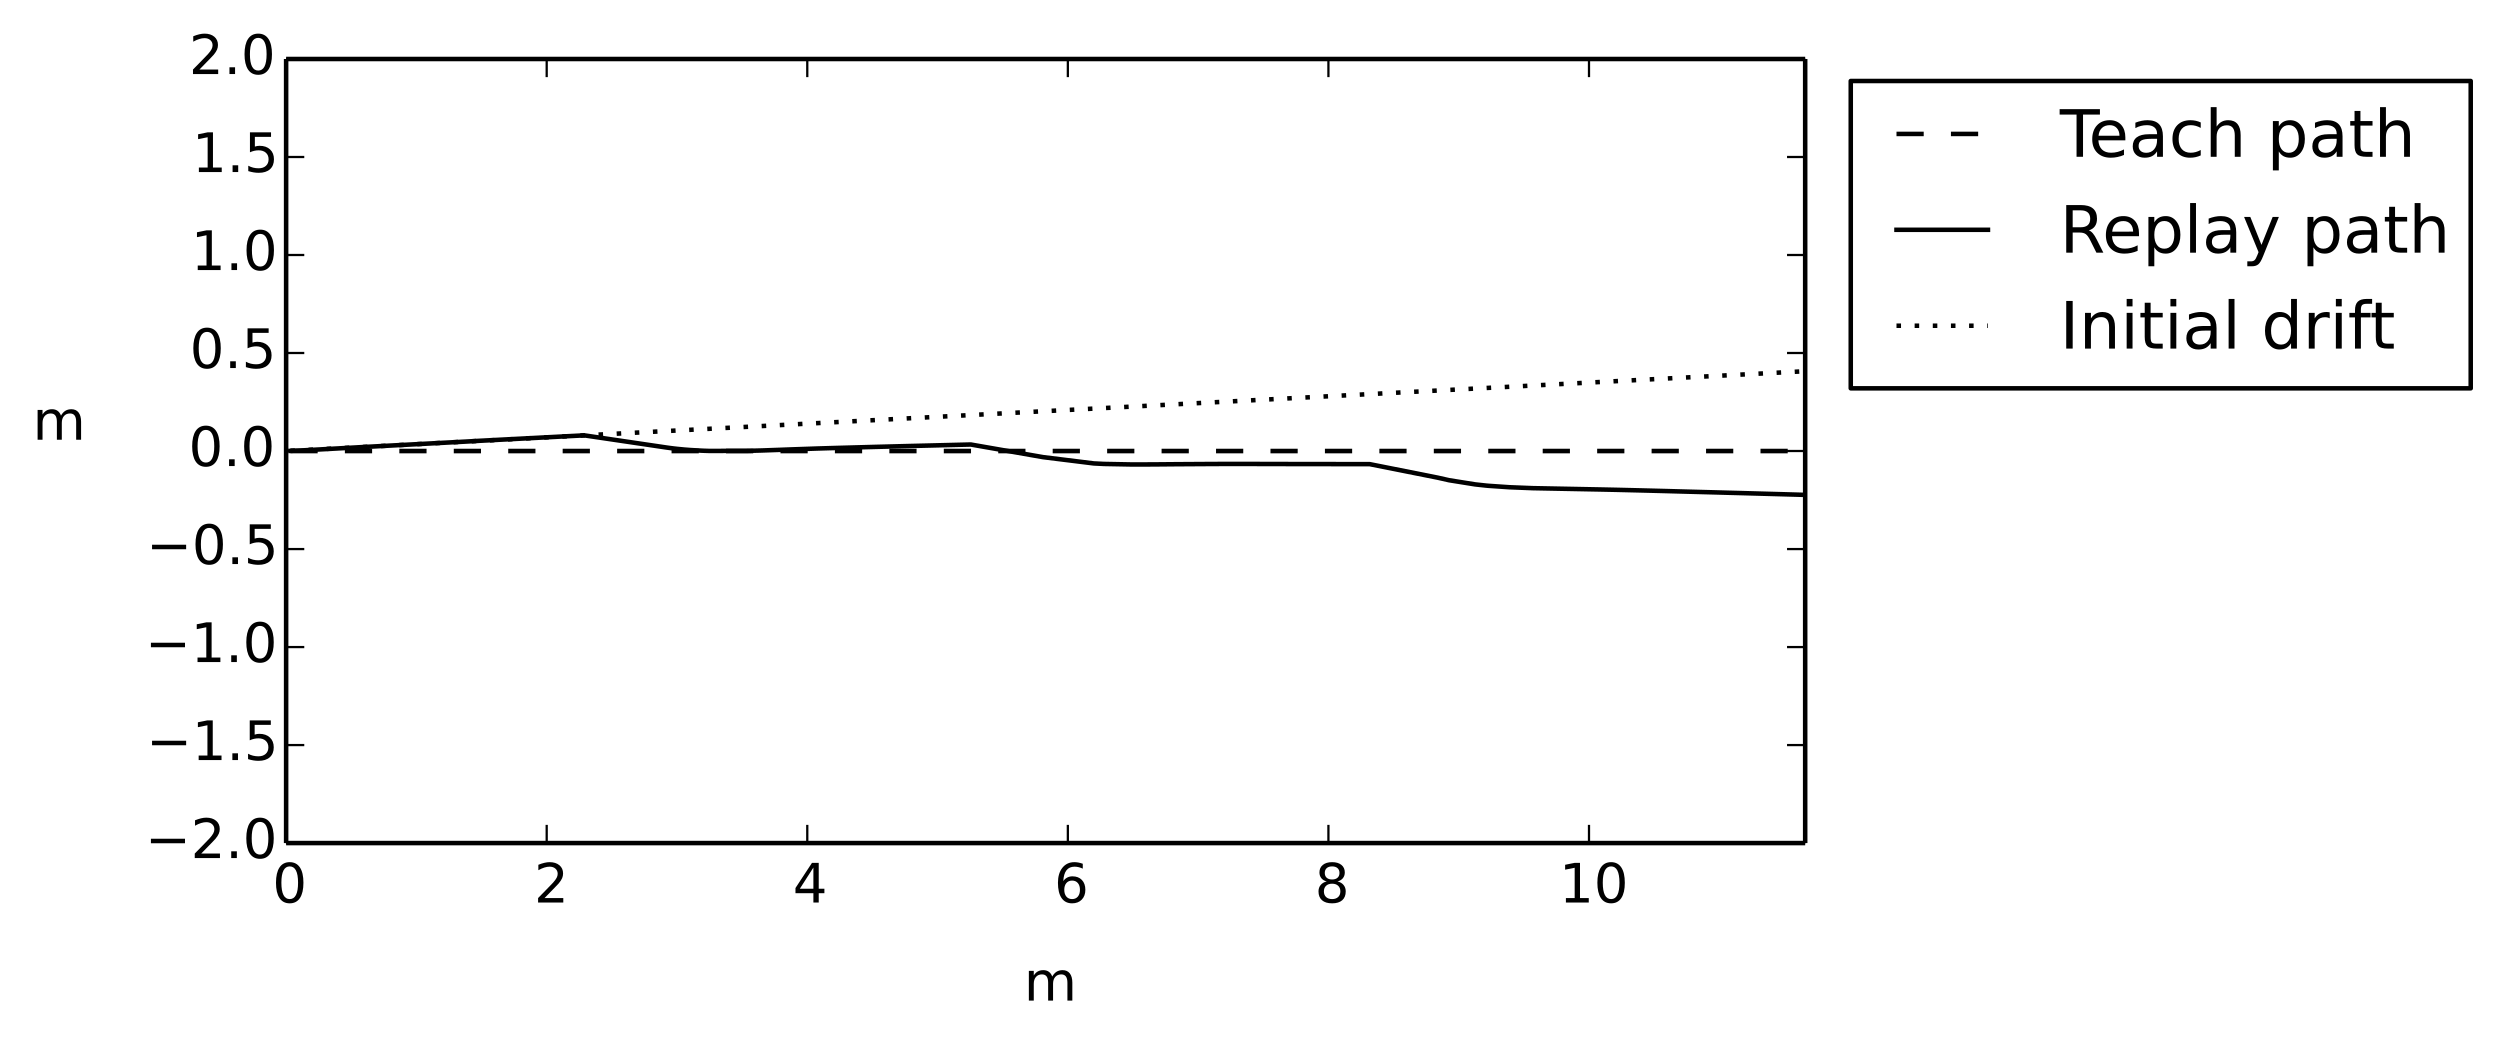 <?xml version="1.0" encoding="utf-8" standalone="no"?>
<!DOCTYPE svg PUBLIC "-//W3C//DTD SVG 1.1//EN"
  "http://www.w3.org/Graphics/SVG/1.1/DTD/svg11.dtd">
<!-- Created with matplotlib (http://matplotlib.org/) -->
<svg height="230pt" version="1.1" viewBox="0 0 551 230" width="551pt" xmlns="http://www.w3.org/2000/svg" xmlns:xlink="http://www.w3.org/1999/xlink">
 <defs>
  <style type="text/css">
*{stroke-linecap:butt;stroke-linejoin:round;}
  </style>
 </defs>
 <g id="figure_1">
  <g id="patch_1">
   <path d="
M0 230.234
L551.746 230.234
L551.746 0
L0 0
z
" style="fill:#ffffff;"/>
  </g>
  <g id="axes_1">
   <g id="patch_2">
    <path d="
M63.062 185.807
L397.862 185.807
L397.862 13.007
L63.062 13.007
z
" style="fill:#ffffff;"/>
   </g>
   <g id="line2d_1">
    <path clip-path="url(#p73f45b0eee)" d="
M64.012 99.407
L66.289 99.407
L66.758 99.407
L70.327 99.407
L79.753 99.407
L80.561 99.407
L82.553 99.407
L85.363 99.407
L89.762 99.407
L90.699 99.407
L92.457 99.407
L93.738 99.407
L99.895 99.407
L102.846 99.407
L105.367 99.407
L109.969 99.407
L118.643 99.407
L119.409 99.407
L120.678 99.407
L122.42 99.407
L123.443 99.407
L124.756 99.407
L126.123 99.407
L127.869 99.407
L128.812 99.407
L146.85 99.407
L147.7 99.407
L148.505 99.407
L149.273 99.407
L150.834 99.407
L152.24 99.407
L154.668 99.407
L155.22 99.407
L156.29 99.407
L164.862 99.407
L167.815 99.407
L171.484 99.407
L174.076 99.407
L180.068 99.407
L182.628 99.407
L184.252 99.407
L192.707 99.407
L195.635 99.407
L196.102 99.407
L200.353 99.407
L201.538 99.407
L203.619 99.407
L204.599 99.407
L212.031 99.407
L213.913 99.407
L229.754 99.407
L240.896 99.407
L243.163 99.407
L248.963 99.407
L250.116 99.407
L253.438 99.407
L255.956 99.407
L256.81 99.407
L257.881 99.407
L258.904 99.407
L266.722 99.407
L267.194 99.407
L268.807 99.407
L273.735 99.407
L277.037 99.407
L284.341 99.407
L285.158 99.407
L286.486 99.407
L289.641 99.407
L290.153 99.407
L290.835 99.407
L291.905 99.407
L292.544 99.407
L295.406 99.407
L301.692 99.407
L316.558 99.407
L319.075 99.407
L324.782 99.407
L327.115 99.407
L327.669 99.407
L332.351 99.407
L337.463 99.407
L350.032 99.407
L352.156 99.407
L354.442 99.407
L355.248 99.407
L355.92 99.407
L360.882 99.407
L365.247 99.407
L367.177 99.407
L368.15 99.407
L372.084 99.407
L373.27 99.407
L377.928 99.407
L380.524 99.407
L382.913 99.407
L392.09 99.407
L394.726 99.407
L395.487 99.407
L397.862 99.407" style="fill:none;stroke:#000000;stroke-dasharray:6,6;stroke-dashoffset:0.0;"/>
   </g>
   <g id="line2d_2">
    <path clip-path="url(#p73f45b0eee)" d="
M64.011 99.373
L66.288 99.278
L66.757 99.255
L70.323 99.065
L79.743 98.543
L80.55 98.499
L82.541 98.391
L85.35 98.242
L89.746 98.01
L90.682 97.96
L92.439 97.867
L93.719 97.798
L99.873 97.473
L102.821 97.316
L105.341 97.171
L109.94 96.929
L118.609 96.48
L119.374 96.439
L120.643 96.374
L122.383 96.284
L123.406 96.23
L124.718 96.161
L126.085 96.091
L127.83 96.001
L128.772 95.952
L146.884 98.632
L147.736 98.749
L148.544 98.85
L149.315 98.936
L150.88 99.087
L152.289 99.194
L154.723 99.329
L155.275 99.351
L156.347 99.386
L164.923 99.363
L167.876 99.286
L171.545 99.156
L174.136 99.059
L180.126 98.853
L182.687 98.777
L184.31 98.73
L192.765 98.498
L195.693 98.423
L196.16 98.411
L200.411 98.302
L201.597 98.273
L203.677 98.223
L204.657 98.199
L212.089 98.015
L213.972 97.97
L229.887 100.754
L241.068 102.139
L243.339 102.253
L249.145 102.364
L250.299 102.367
L253.623 102.36
L256.142 102.341
L256.996 102.333
L258.067 102.323
L259.091 102.314
L266.912 102.265
L267.384 102.263
L268.999 102.256
L273.929 102.254
L277.234 102.258
L284.543 102.275
L285.36 102.276
L286.689 102.279
L289.846 102.282
L290.358 102.283
L291.041 102.284
L292.111 102.285
L292.751 102.286
L295.615 102.29
L301.904 102.301
L316.848 105.272
L319.38 105.843
L325.113 106.76
L327.453 107.015
L328.008 107.068
L332.7 107.389
L337.82 107.591
L350.402 107.837
L352.529 107.877
L354.817 107.925
L355.625 107.943
L356.297 107.957
L361.265 108.078
L365.635 108.189
L367.567 108.24
L368.542 108.267
L372.481 108.375
L373.668 108.406
L378.331 108.53
L380.931 108.602
L383.323 108.664
L392.511 108.92
L395.151 108.995
L395.913 109.016
L398.291 109.087" style="fill:none;stroke:#000000;stroke-linecap:square;"/>
   </g>
   <g id="line2d_3">
    <path clip-path="url(#p73f45b0eee)" d="
M64.012 99.357
L66.289 99.237
L66.758 99.213
L70.327 99.025
L79.753 98.53
L80.561 98.488
L82.553 98.383
L85.363 98.235
L89.762 98.004
L90.699 97.955
L92.457 97.863
L93.738 97.795
L99.895 97.472
L102.846 97.317
L105.367 97.184
L109.969 96.943
L118.643 96.487
L119.409 96.447
L120.678 96.38
L122.42 96.288
L123.443 96.235
L124.756 96.166
L126.123 96.094
L127.869 96.002
L128.812 95.953
L146.85 95.005
L147.7 94.96
L148.505 94.918
L149.273 94.878
L150.834 94.796
L152.24 94.722
L154.668 94.594
L155.22 94.565
L156.29 94.509
L164.862 94.059
L167.815 93.904
L171.484 93.711
L174.076 93.575
L180.068 93.26
L182.628 93.125
L184.252 93.04
L192.707 92.596
L195.635 92.442
L196.102 92.418
L200.353 92.194
L201.538 92.132
L203.619 92.023
L204.599 91.971
L212.031 91.581
L213.913 91.482
L229.754 90.65
L240.896 90.064
L243.163 89.945
L248.963 89.64
L250.116 89.58
L253.438 89.405
L255.956 89.273
L256.81 89.228
L257.881 89.172
L258.904 89.118
L266.722 88.707
L267.194 88.683
L268.807 88.598
L273.735 88.339
L277.037 88.165
L284.341 87.782
L285.158 87.739
L286.486 87.669
L289.641 87.503
L290.153 87.477
L290.835 87.441
L291.905 87.384
L292.544 87.351
L295.406 87.201
L301.692 86.87
L316.558 86.089
L319.075 85.957
L324.782 85.657
L327.115 85.535
L327.669 85.505
L332.351 85.26
L337.463 84.991
L350.032 84.331
L352.156 84.219
L354.442 84.099
L355.248 84.057
L355.92 84.021
L360.882 83.761
L365.247 83.531
L367.177 83.43
L368.15 83.379
L372.084 83.172
L373.27 83.11
L377.928 82.865
L380.524 82.729
L382.913 82.603
L392.09 82.121
L394.726 81.983
L395.487 81.943
L397.862 81.818" style="fill:none;stroke:#000000;stroke-dasharray:1,3;stroke-dashoffset:0.0;"/>
   </g>
   <g id="matplotlib.axis_1">
    <g id="xtick_1">
     <g id="line2d_4">
      <defs>
       <path d="
M0 0
L0 -4" id="m93b0483c22" style="stroke:#000000;stroke-width:0.5;"/>
      </defs>
      <g>
       <use style="stroke:#000000;stroke-width:0.5;" x="63.062" xlink:href="#m93b0483c22" y="185.807"/>
      </g>
     </g>
     <g id="line2d_5">
      <defs>
       <path d="
M0 0
L0 4" id="m741efc42ff" style="stroke:#000000;stroke-width:0.5;"/>
      </defs>
      <g>
       <use style="stroke:#000000;stroke-width:0.5;" x="63.062" xlink:href="#m741efc42ff" y="13.007"/>
      </g>
     </g>
     <g id="text_1">
      <!-- 0 -->
      <defs>
       <path d="
M31.781 66.406
Q24.172 66.406 20.328 58.906
Q16.5 51.422 16.5 36.375
Q16.5 21.391 20.328 13.891
Q24.172 6.391 31.781 6.391
Q39.453 6.391 43.281 13.891
Q47.125 21.391 47.125 36.375
Q47.125 51.422 43.281 58.906
Q39.453 66.406 31.781 66.406
M31.781 74.219
Q44.047 74.219 50.516 64.516
Q56.984 54.828 56.984 36.375
Q56.984 17.969 50.516 8.266
Q44.047 -1.422 31.781 -1.422
Q19.531 -1.422 13.062 8.266
Q6.594 17.969 6.594 36.375
Q6.594 54.828 13.062 64.516
Q19.531 74.219 31.781 74.219" id="DejaVuSans-30"/>
      </defs>
      <g transform="translate(60.038 198.925)scale(0.12 -0.12)">
       <use xlink:href="#DejaVuSans-30"/>
      </g>
     </g>
    </g>
    <g id="xtick_2">
     <g id="line2d_6">
      <g>
       <use style="stroke:#000000;stroke-width:0.5;" x="120.492" xlink:href="#m93b0483c22" y="185.807"/>
      </g>
     </g>
     <g id="line2d_7">
      <g>
       <use style="stroke:#000000;stroke-width:0.5;" x="120.492" xlink:href="#m741efc42ff" y="13.007"/>
      </g>
     </g>
     <g id="text_2">
      <!-- 2 -->
      <defs>
       <path d="
M19.188 8.297
L53.609 8.297
L53.609 0
L7.328 0
L7.328 8.297
Q12.938 14.109 22.625 23.891
Q32.328 33.688 34.812 36.531
Q39.547 41.844 41.422 45.531
Q43.312 49.219 43.312 52.781
Q43.312 58.594 39.234 62.25
Q35.156 65.922 28.609 65.922
Q23.969 65.922 18.812 64.312
Q13.672 62.703 7.812 59.422
L7.812 69.391
Q13.766 71.781 18.938 73
Q24.125 74.219 28.422 74.219
Q39.75 74.219 46.484 68.547
Q53.219 62.891 53.219 53.422
Q53.219 48.922 51.531 44.891
Q49.859 40.875 45.406 35.406
Q44.188 33.984 37.641 27.219
Q31.109 20.453 19.188 8.297" id="DejaVuSans-32"/>
      </defs>
      <g transform="translate(117.716 198.925)scale(0.12 -0.12)">
       <use xlink:href="#DejaVuSans-32"/>
      </g>
     </g>
    </g>
    <g id="xtick_3">
     <g id="line2d_8">
      <g>
       <use style="stroke:#000000;stroke-width:0.5;" x="177.923" xlink:href="#m93b0483c22" y="185.807"/>
      </g>
     </g>
     <g id="line2d_9">
      <g>
       <use style="stroke:#000000;stroke-width:0.5;" x="177.923" xlink:href="#m741efc42ff" y="13.007"/>
      </g>
     </g>
     <g id="text_3">
      <!-- 4 -->
      <defs>
       <path d="
M37.797 64.312
L12.891 25.391
L37.797 25.391
z

M35.203 72.906
L47.609 72.906
L47.609 25.391
L58.016 25.391
L58.016 17.188
L47.609 17.188
L47.609 0
L37.797 0
L37.797 17.188
L4.891 17.188
L4.891 26.703
z
" id="DejaVuSans-34"/>
      </defs>
      <g transform="translate(174.735 198.925)scale(0.12 -0.12)">
       <use xlink:href="#DejaVuSans-34"/>
      </g>
     </g>
    </g>
    <g id="xtick_4">
     <g id="line2d_10">
      <g>
       <use style="stroke:#000000;stroke-width:0.5;" x="235.354" xlink:href="#m93b0483c22" y="185.807"/>
      </g>
     </g>
     <g id="line2d_11">
      <g>
       <use style="stroke:#000000;stroke-width:0.5;" x="235.354" xlink:href="#m741efc42ff" y="13.007"/>
      </g>
     </g>
     <g id="text_4">
      <!-- 6 -->
      <defs>
       <path d="
M33.016 40.375
Q26.375 40.375 22.484 35.828
Q18.609 31.297 18.609 23.391
Q18.609 15.531 22.484 10.953
Q26.375 6.391 33.016 6.391
Q39.656 6.391 43.531 10.953
Q47.406 15.531 47.406 23.391
Q47.406 31.297 43.531 35.828
Q39.656 40.375 33.016 40.375
M52.594 71.297
L52.594 62.312
Q48.875 64.062 45.094 64.984
Q41.312 65.922 37.594 65.922
Q27.828 65.922 22.672 59.328
Q17.531 52.734 16.797 39.406
Q19.672 43.656 24.016 45.922
Q28.375 48.188 33.594 48.188
Q44.578 48.188 50.953 41.516
Q57.328 34.859 57.328 23.391
Q57.328 12.156 50.688 5.359
Q44.047 -1.422 33.016 -1.422
Q20.359 -1.422 13.672 8.266
Q6.984 17.969 6.984 36.375
Q6.984 53.656 15.188 63.938
Q23.391 74.219 37.203 74.219
Q40.922 74.219 44.703 73.484
Q48.484 72.75 52.594 71.297" id="DejaVuSans-36"/>
      </defs>
      <g transform="translate(232.333 198.925)scale(0.12 -0.12)">
       <use xlink:href="#DejaVuSans-36"/>
      </g>
     </g>
    </g>
    <g id="xtick_5">
     <g id="line2d_12">
      <g>
       <use style="stroke:#000000;stroke-width:0.5;" x="292.784" xlink:href="#m93b0483c22" y="185.807"/>
      </g>
     </g>
     <g id="line2d_13">
      <g>
       <use style="stroke:#000000;stroke-width:0.5;" x="292.784" xlink:href="#m741efc42ff" y="13.007"/>
      </g>
     </g>
     <g id="text_5">
      <!-- 8 -->
      <defs>
       <path d="
M31.781 34.625
Q24.75 34.625 20.719 30.859
Q16.703 27.094 16.703 20.516
Q16.703 13.922 20.719 10.156
Q24.75 6.391 31.781 6.391
Q38.812 6.391 42.859 10.172
Q46.922 13.969 46.922 20.516
Q46.922 27.094 42.891 30.859
Q38.875 34.625 31.781 34.625
M21.922 38.812
Q15.578 40.375 12.031 44.719
Q8.5 49.078 8.5 55.328
Q8.5 64.062 14.719 69.141
Q20.953 74.219 31.781 74.219
Q42.672 74.219 48.875 69.141
Q55.078 64.062 55.078 55.328
Q55.078 49.078 51.531 44.719
Q48 40.375 41.703 38.812
Q48.828 37.156 52.797 32.312
Q56.781 27.484 56.781 20.516
Q56.781 9.906 50.312 4.234
Q43.844 -1.422 31.781 -1.422
Q19.734 -1.422 13.25 4.234
Q6.781 9.906 6.781 20.516
Q6.781 27.484 10.781 32.312
Q14.797 37.156 21.922 38.812
M18.312 54.391
Q18.312 48.734 21.844 45.562
Q25.391 42.391 31.781 42.391
Q38.141 42.391 41.719 45.562
Q45.312 48.734 45.312 54.391
Q45.312 60.062 41.719 63.234
Q38.141 66.406 31.781 66.406
Q25.391 66.406 21.844 63.234
Q18.312 60.062 18.312 54.391" id="DejaVuSans-38"/>
      </defs>
      <g transform="translate(289.784 198.925)scale(0.12 -0.12)">
       <use xlink:href="#DejaVuSans-38"/>
      </g>
     </g>
    </g>
    <g id="xtick_6">
     <g id="line2d_14">
      <g>
       <use style="stroke:#000000;stroke-width:0.5;" x="350.215" xlink:href="#m93b0483c22" y="185.807"/>
      </g>
     </g>
     <g id="line2d_15">
      <g>
       <use style="stroke:#000000;stroke-width:0.5;" x="350.215" xlink:href="#m741efc42ff" y="13.007"/>
      </g>
     </g>
     <g id="text_6">
      <!-- 10 -->
      <defs>
       <path d="
M12.406 8.297
L28.516 8.297
L28.516 63.922
L10.984 60.406
L10.984 69.391
L28.422 72.906
L38.281 72.906
L38.281 8.297
L54.391 8.297
L54.391 0
L12.406 0
z
" id="DejaVuSans-31"/>
      </defs>
      <g transform="translate(343.637 198.925)scale(0.12 -0.12)">
       <use xlink:href="#DejaVuSans-31"/>
       <use x="63.623" xlink:href="#DejaVuSans-30"/>
      </g>
     </g>
    </g>
    <g id="text_7">
     <!-- m -->
     <defs>
      <path d="
M52 44.188
Q55.375 50.25 60.062 53.125
Q64.75 56 71.094 56
Q79.641 56 84.281 50.016
Q88.922 44.047 88.922 33.016
L88.922 0
L79.891 0
L79.891 32.719
Q79.891 40.578 77.094 44.375
Q74.312 48.188 68.609 48.188
Q61.625 48.188 57.562 43.547
Q53.516 38.922 53.516 30.906
L53.516 0
L44.484 0
L44.484 32.719
Q44.484 40.625 41.703 44.406
Q38.922 48.188 33.109 48.188
Q26.219 48.188 22.156 43.531
Q18.109 38.875 18.109 30.906
L18.109 0
L9.078 0
L9.078 54.688
L18.109 54.688
L18.109 46.188
Q21.188 51.219 25.484 53.609
Q29.781 56 35.688 56
Q41.656 56 45.828 52.969
Q50 49.953 52 44.188" id="DejaVuSans-6d"/>
     </defs>
     <g transform="translate(225.671 220.539)scale(0.12 -0.12)">
      <use xlink:href="#DejaVuSans-6d"/>
     </g>
    </g>
   </g>
   <g id="matplotlib.axis_2">
    <g id="ytick_1">
     <g id="line2d_16">
      <defs>
       <path d="
M0 0
L4 0" id="m728421d6d4" style="stroke:#000000;stroke-width:0.5;"/>
      </defs>
      <g>
       <use style="stroke:#000000;stroke-width:0.5;" x="63.062" xlink:href="#m728421d6d4" y="185.807"/>
      </g>
     </g>
     <g id="line2d_17">
      <defs>
       <path d="
M0 0
L-4 0" id="mcb0005524f" style="stroke:#000000;stroke-width:0.5;"/>
      </defs>
      <g>
       <use style="stroke:#000000;stroke-width:0.5;" x="397.862" xlink:href="#mcb0005524f" y="185.807"/>
      </g>
     </g>
     <g id="text_8">
      <!-- −2.0 -->
      <defs>
       <path d="
M10.688 12.406
L21 12.406
L21 0
L10.688 0
z
" id="DejaVuSans-2e"/>
       <path d="
M10.594 35.5
L73.188 35.5
L73.188 27.203
L10.594 27.203
z
" id="DejaVuSans-2212"/>
      </defs>
      <g transform="translate(31.991 189.118)scale(0.12 -0.12)">
       <use xlink:href="#DejaVuSans-2212"/>
       <use x="83.789" xlink:href="#DejaVuSans-32"/>
       <use x="147.412" xlink:href="#DejaVuSans-2e"/>
       <use x="179.199" xlink:href="#DejaVuSans-30"/>
      </g>
     </g>
    </g>
    <g id="ytick_2">
     <g id="line2d_18">
      <g>
       <use style="stroke:#000000;stroke-width:0.5;" x="63.062" xlink:href="#m728421d6d4" y="164.207"/>
      </g>
     </g>
     <g id="line2d_19">
      <g>
       <use style="stroke:#000000;stroke-width:0.5;" x="397.862" xlink:href="#mcb0005524f" y="164.207"/>
      </g>
     </g>
     <g id="text_9">
      <!-- −1.5 -->
      <defs>
       <path d="
M10.797 72.906
L49.516 72.906
L49.516 64.594
L19.828 64.594
L19.828 46.734
Q21.969 47.469 24.109 47.828
Q26.266 48.188 28.422 48.188
Q40.625 48.188 47.75 41.5
Q54.891 34.812 54.891 23.391
Q54.891 11.625 47.562 5.094
Q40.234 -1.422 26.906 -1.422
Q22.312 -1.422 17.547 -0.641
Q12.797 0.141 7.719 1.703
L7.719 11.625
Q12.109 9.234 16.797 8.062
Q21.484 6.891 26.703 6.891
Q35.156 6.891 40.078 11.328
Q45.016 15.766 45.016 23.391
Q45.016 31 40.078 35.438
Q35.156 39.891 26.703 39.891
Q22.75 39.891 18.812 39.016
Q14.891 38.141 10.797 36.281
z
" id="DejaVuSans-35"/>
      </defs>
      <g transform="translate(32.242 167.518)scale(0.12 -0.12)">
       <use xlink:href="#DejaVuSans-2212"/>
       <use x="83.789" xlink:href="#DejaVuSans-31"/>
       <use x="147.412" xlink:href="#DejaVuSans-2e"/>
       <use x="179.199" xlink:href="#DejaVuSans-35"/>
      </g>
     </g>
    </g>
    <g id="ytick_3">
     <g id="line2d_20">
      <g>
       <use style="stroke:#000000;stroke-width:0.5;" x="63.062" xlink:href="#m728421d6d4" y="142.607"/>
      </g>
     </g>
     <g id="line2d_21">
      <g>
       <use style="stroke:#000000;stroke-width:0.5;" x="397.862" xlink:href="#mcb0005524f" y="142.607"/>
      </g>
     </g>
     <g id="text_10">
      <!-- −1.0 -->
      <g transform="translate(31.991 145.918)scale(0.12 -0.12)">
       <use xlink:href="#DejaVuSans-2212"/>
       <use x="83.789" xlink:href="#DejaVuSans-31"/>
       <use x="147.412" xlink:href="#DejaVuSans-2e"/>
       <use x="179.199" xlink:href="#DejaVuSans-30"/>
      </g>
     </g>
    </g>
    <g id="ytick_4">
     <g id="line2d_22">
      <g>
       <use style="stroke:#000000;stroke-width:0.5;" x="63.062" xlink:href="#m728421d6d4" y="121.007"/>
      </g>
     </g>
     <g id="line2d_23">
      <g>
       <use style="stroke:#000000;stroke-width:0.5;" x="397.862" xlink:href="#mcb0005524f" y="121.007"/>
      </g>
     </g>
     <g id="text_11">
      <!-- −0.5 -->
      <g transform="translate(32.242 124.318)scale(0.12 -0.12)">
       <use xlink:href="#DejaVuSans-2212"/>
       <use x="83.789" xlink:href="#DejaVuSans-30"/>
       <use x="147.412" xlink:href="#DejaVuSans-2e"/>
       <use x="179.199" xlink:href="#DejaVuSans-35"/>
      </g>
     </g>
    </g>
    <g id="ytick_5">
     <g id="line2d_24">
      <g>
       <use style="stroke:#000000;stroke-width:0.5;" x="63.062" xlink:href="#m728421d6d4" y="99.407"/>
      </g>
     </g>
     <g id="line2d_25">
      <g>
       <use style="stroke:#000000;stroke-width:0.5;" x="397.862" xlink:href="#mcb0005524f" y="99.407"/>
      </g>
     </g>
     <g id="text_12">
      <!-- 0.0 -->
      <g transform="translate(41.566 102.718)scale(0.12 -0.12)">
       <use xlink:href="#DejaVuSans-30"/>
       <use x="63.623" xlink:href="#DejaVuSans-2e"/>
       <use x="95.41" xlink:href="#DejaVuSans-30"/>
      </g>
     </g>
    </g>
    <g id="ytick_6">
     <g id="line2d_26">
      <g>
       <use style="stroke:#000000;stroke-width:0.5;" x="63.062" xlink:href="#m728421d6d4" y="77.807"/>
      </g>
     </g>
     <g id="line2d_27">
      <g>
       <use style="stroke:#000000;stroke-width:0.5;" x="397.862" xlink:href="#mcb0005524f" y="77.807"/>
      </g>
     </g>
     <g id="text_13">
      <!-- 0.5 -->
      <g transform="translate(41.818 81.118)scale(0.12 -0.12)">
       <use xlink:href="#DejaVuSans-30"/>
       <use x="63.623" xlink:href="#DejaVuSans-2e"/>
       <use x="95.41" xlink:href="#DejaVuSans-35"/>
      </g>
     </g>
    </g>
    <g id="ytick_7">
     <g id="line2d_28">
      <g>
       <use style="stroke:#000000;stroke-width:0.5;" x="63.062" xlink:href="#m728421d6d4" y="56.207"/>
      </g>
     </g>
     <g id="line2d_29">
      <g>
       <use style="stroke:#000000;stroke-width:0.5;" x="397.862" xlink:href="#mcb0005524f" y="56.207"/>
      </g>
     </g>
     <g id="text_14">
      <!-- 1.0 -->
      <g transform="translate(42.093 59.518)scale(0.12 -0.12)">
       <use xlink:href="#DejaVuSans-31"/>
       <use x="63.623" xlink:href="#DejaVuSans-2e"/>
       <use x="95.41" xlink:href="#DejaVuSans-30"/>
      </g>
     </g>
    </g>
    <g id="ytick_8">
     <g id="line2d_30">
      <g>
       <use style="stroke:#000000;stroke-width:0.5;" x="63.062" xlink:href="#m728421d6d4" y="34.607"/>
      </g>
     </g>
     <g id="line2d_31">
      <g>
       <use style="stroke:#000000;stroke-width:0.5;" x="397.862" xlink:href="#mcb0005524f" y="34.607"/>
      </g>
     </g>
     <g id="text_15">
      <!-- 1.5 -->
      <g transform="translate(42.344 37.918)scale(0.12 -0.12)">
       <use xlink:href="#DejaVuSans-31"/>
       <use x="63.623" xlink:href="#DejaVuSans-2e"/>
       <use x="95.41" xlink:href="#DejaVuSans-35"/>
      </g>
     </g>
    </g>
    <g id="ytick_9">
     <g id="line2d_32">
      <g>
       <use style="stroke:#000000;stroke-width:0.5;" x="63.062" xlink:href="#m728421d6d4" y="13.007"/>
      </g>
     </g>
     <g id="line2d_33">
      <g>
       <use style="stroke:#000000;stroke-width:0.5;" x="397.862" xlink:href="#mcb0005524f" y="13.007"/>
      </g>
     </g>
     <g id="text_16">
      <!-- 2.0 -->
      <g transform="translate(41.654 16.318)scale(0.12 -0.12)">
       <use xlink:href="#DejaVuSans-32"/>
       <use x="63.623" xlink:href="#DejaVuSans-2e"/>
       <use x="95.41" xlink:href="#DejaVuSans-30"/>
      </g>
     </g>
    </g>
    <g id="text_17">
     <!-- m -->
     <g transform="translate(7.2 96.911)scale(0.12 -0.12)">
      <use xlink:href="#DejaVuSans-6d"/>
     </g>
    </g>
   </g>
   <g id="patch_3">
    <path d="
M63.062 13.007
L397.862 13.007" style="fill:none;stroke:#000000;"/>
   </g>
   <g id="patch_4">
    <path d="
M397.862 185.807
L397.862 13.007" style="fill:none;stroke:#000000;"/>
   </g>
   <g id="patch_5">
    <path d="
M63.062 185.807
L397.862 185.807" style="fill:none;stroke:#000000;"/>
   </g>
   <g id="patch_6">
    <path d="
M63.062 185.807
L63.062 13.007" style="fill:none;stroke:#000000;"/>
   </g>
   <g id="legend_1">
    <g id="patch_7">
     <path d="
M407.906 85.583
L544.546 85.583
L544.546 17.853
L407.906 17.853
L407.906 85.583
z
" style="fill:#ffffff;stroke:#000000;"/>
    </g>
    <g id="line2d_34">
     <path d="
M417.986 29.515
L438.146 29.515" style="fill:none;stroke:#000000;stroke-dasharray:6,6;stroke-dashoffset:0.0;"/>
    </g>
    <g id="line2d_35"/>
    <g id="text_18">
     <!-- Teach path -->
     <defs>
      <path d="
M-0.297 72.906
L61.375 72.906
L61.375 64.594
L35.5 64.594
L35.5 0
L25.594 0
L25.594 64.594
L-0.297 64.594
z
" id="DejaVuSans-54"/>
      <path d="
M18.109 8.203
L18.109 -20.797
L9.078 -20.797
L9.078 54.688
L18.109 54.688
L18.109 46.391
Q20.953 51.266 25.266 53.625
Q29.594 56 35.594 56
Q45.562 56 51.781 48.094
Q58.016 40.188 58.016 27.297
Q58.016 14.406 51.781 6.484
Q45.562 -1.422 35.594 -1.422
Q29.594 -1.422 25.266 0.953
Q20.953 3.328 18.109 8.203
M48.688 27.297
Q48.688 37.203 44.609 42.844
Q40.531 48.484 33.406 48.484
Q26.266 48.484 22.188 42.844
Q18.109 37.203 18.109 27.297
Q18.109 17.391 22.188 11.75
Q26.266 6.109 33.406 6.109
Q40.531 6.109 44.609 11.75
Q48.688 17.391 48.688 27.297" id="DejaVuSans-70"/>
      <path id="DejaVuSans-20"/>
      <path d="
M54.891 33.016
L54.891 0
L45.906 0
L45.906 32.719
Q45.906 40.484 42.875 44.328
Q39.844 48.188 33.797 48.188
Q26.516 48.188 22.312 43.547
Q18.109 38.922 18.109 30.906
L18.109 0
L9.078 0
L9.078 75.984
L18.109 75.984
L18.109 46.188
Q21.344 51.125 25.703 53.562
Q30.078 56 35.797 56
Q45.219 56 50.047 50.172
Q54.891 44.344 54.891 33.016" id="DejaVuSans-68"/>
      <path d="
M18.312 70.219
L18.312 54.688
L36.812 54.688
L36.812 47.703
L18.312 47.703
L18.312 18.016
Q18.312 11.328 20.141 9.422
Q21.969 7.516 27.594 7.516
L36.812 7.516
L36.812 0
L27.594 0
Q17.188 0 13.234 3.875
Q9.281 7.766 9.281 18.016
L9.281 47.703
L2.688 47.703
L2.688 54.688
L9.281 54.688
L9.281 70.219
z
" id="DejaVuSans-74"/>
      <path d="
M56.203 29.594
L56.203 25.203
L14.891 25.203
Q15.484 15.922 20.484 11.062
Q25.484 6.203 34.422 6.203
Q39.594 6.203 44.453 7.469
Q49.312 8.734 54.109 11.281
L54.109 2.781
Q49.266 0.734 44.188 -0.344
Q39.109 -1.422 33.891 -1.422
Q20.797 -1.422 13.156 6.188
Q5.516 13.812 5.516 26.812
Q5.516 40.234 12.766 48.109
Q20.016 56 32.328 56
Q43.359 56 49.781 48.891
Q56.203 41.797 56.203 29.594
M47.219 32.234
Q47.125 39.594 43.094 43.984
Q39.062 48.391 32.422 48.391
Q24.906 48.391 20.391 44.141
Q15.875 39.891 15.188 32.172
z
" id="DejaVuSans-65"/>
      <path d="
M48.781 52.594
L48.781 44.188
Q44.969 46.297 41.141 47.344
Q37.312 48.391 33.406 48.391
Q24.656 48.391 19.812 42.844
Q14.984 37.312 14.984 27.297
Q14.984 17.281 19.812 11.734
Q24.656 6.203 33.406 6.203
Q37.312 6.203 41.141 7.25
Q44.969 8.297 48.781 10.406
L48.781 2.094
Q45.016 0.344 40.984 -0.531
Q36.969 -1.422 32.422 -1.422
Q20.062 -1.422 12.781 6.344
Q5.516 14.109 5.516 27.297
Q5.516 40.672 12.859 48.328
Q20.219 56 33.016 56
Q37.156 56 41.109 55.141
Q45.062 54.297 48.781 52.594" id="DejaVuSans-63"/>
      <path d="
M34.281 27.484
Q23.391 27.484 19.188 25
Q14.984 22.516 14.984 16.5
Q14.984 11.719 18.141 8.906
Q21.297 6.109 26.703 6.109
Q34.188 6.109 38.703 11.406
Q43.219 16.703 43.219 25.484
L43.219 27.484
z

M52.203 31.203
L52.203 0
L43.219 0
L43.219 8.297
Q40.141 3.328 35.547 0.953
Q30.953 -1.422 24.312 -1.422
Q15.922 -1.422 10.953 3.297
Q6 8.016 6 15.922
Q6 25.141 12.172 29.828
Q18.359 34.516 30.609 34.516
L43.219 34.516
L43.219 35.406
Q43.219 41.609 39.141 45
Q35.062 48.391 27.688 48.391
Q23 48.391 18.547 47.266
Q14.109 46.141 10.016 43.891
L10.016 52.203
Q14.938 54.109 19.578 55.047
Q24.219 56 28.609 56
Q40.484 56 46.344 49.844
Q52.203 43.703 52.203 31.203" id="DejaVuSans-61"/>
     </defs>
     <g transform="translate(453.986 34.555)scale(0.144 -0.144)">
      <use xlink:href="#DejaVuSans-54"/>
      <use x="44.084" xlink:href="#DejaVuSans-65"/>
      <use x="105.607" xlink:href="#DejaVuSans-61"/>
      <use x="166.887" xlink:href="#DejaVuSans-63"/>
      <use x="221.867" xlink:href="#DejaVuSans-68"/>
      <use x="285.246" xlink:href="#DejaVuSans-20"/>
      <use x="317.033" xlink:href="#DejaVuSans-70"/>
      <use x="380.51" xlink:href="#DejaVuSans-61"/>
      <use x="441.789" xlink:href="#DejaVuSans-74"/>
      <use x="480.998" xlink:href="#DejaVuSans-68"/>
     </g>
    </g>
    <g id="line2d_36">
     <path d="
M417.986 50.652
L438.146 50.652" style="fill:none;stroke:#000000;stroke-linecap:square;"/>
    </g>
    <g id="line2d_37"/>
    <g id="text_19">
     <!-- Replay path -->
     <defs>
      <path d="
M44.391 34.188
Q47.562 33.109 50.562 29.594
Q53.562 26.078 56.594 19.922
L66.609 0
L56 0
L46.688 18.703
Q43.062 26.031 39.672 28.422
Q36.281 30.812 30.422 30.812
L19.672 30.812
L19.672 0
L9.812 0
L9.812 72.906
L32.078 72.906
Q44.578 72.906 50.734 67.672
Q56.891 62.453 56.891 51.906
Q56.891 45.016 53.688 40.469
Q50.484 35.938 44.391 34.188
M19.672 64.797
L19.672 38.922
L32.078 38.922
Q39.203 38.922 42.844 42.219
Q46.484 45.516 46.484 51.906
Q46.484 58.297 42.844 61.547
Q39.203 64.797 32.078 64.797
z
" id="DejaVuSans-52"/>
      <path d="
M32.172 -5.078
Q28.375 -14.844 24.75 -17.812
Q21.141 -20.797 15.094 -20.797
L7.906 -20.797
L7.906 -13.281
L13.188 -13.281
Q16.891 -13.281 18.938 -11.516
Q21 -9.766 23.484 -3.219
L25.094 0.875
L2.984 54.688
L12.5 54.688
L29.594 11.922
L46.688 54.688
L56.203 54.688
z
" id="DejaVuSans-79"/>
      <path d="
M9.422 75.984
L18.406 75.984
L18.406 0
L9.422 0
z
" id="DejaVuSans-6c"/>
     </defs>
     <g transform="translate(453.986 55.692)scale(0.144 -0.144)">
      <use xlink:href="#DejaVuSans-52"/>
      <use x="64.982" xlink:href="#DejaVuSans-65"/>
      <use x="126.506" xlink:href="#DejaVuSans-70"/>
      <use x="189.982" xlink:href="#DejaVuSans-6c"/>
      <use x="217.766" xlink:href="#DejaVuSans-61"/>
      <use x="279.045" xlink:href="#DejaVuSans-79"/>
      <use x="338.225" xlink:href="#DejaVuSans-20"/>
      <use x="370.012" xlink:href="#DejaVuSans-70"/>
      <use x="433.488" xlink:href="#DejaVuSans-61"/>
      <use x="494.768" xlink:href="#DejaVuSans-74"/>
      <use x="533.977" xlink:href="#DejaVuSans-68"/>
     </g>
    </g>
    <g id="line2d_38">
     <path d="
M417.986 71.788
L438.146 71.788" style="fill:none;stroke:#000000;stroke-dasharray:1,3;stroke-dashoffset:0.0;"/>
    </g>
    <g id="line2d_39"/>
    <g id="text_20">
     <!-- Initial drift -->
     <defs>
      <path d="
M54.891 33.016
L54.891 0
L45.906 0
L45.906 32.719
Q45.906 40.484 42.875 44.328
Q39.844 48.188 33.797 48.188
Q26.516 48.188 22.312 43.547
Q18.109 38.922 18.109 30.906
L18.109 0
L9.078 0
L9.078 54.688
L18.109 54.688
L18.109 46.188
Q21.344 51.125 25.703 53.562
Q30.078 56 35.797 56
Q45.219 56 50.047 50.172
Q54.891 44.344 54.891 33.016" id="DejaVuSans-6e"/>
      <path d="
M9.422 54.688
L18.406 54.688
L18.406 0
L9.422 0
z

M9.422 75.984
L18.406 75.984
L18.406 64.594
L9.422 64.594
z
" id="DejaVuSans-69"/>
      <path d="
M37.109 75.984
L37.109 68.5
L28.516 68.5
Q23.688 68.5 21.797 66.547
Q19.922 64.594 19.922 59.516
L19.922 54.688
L34.719 54.688
L34.719 47.703
L19.922 47.703
L19.922 0
L10.891 0
L10.891 47.703
L2.297 47.703
L2.297 54.688
L10.891 54.688
L10.891 58.5
Q10.891 67.625 15.141 71.797
Q19.391 75.984 28.609 75.984
z
" id="DejaVuSans-66"/>
      <path d="
M45.406 46.391
L45.406 75.984
L54.391 75.984
L54.391 0
L45.406 0
L45.406 8.203
Q42.578 3.328 38.25 0.953
Q33.938 -1.422 27.875 -1.422
Q17.969 -1.422 11.734 6.484
Q5.516 14.406 5.516 27.297
Q5.516 40.188 11.734 48.094
Q17.969 56 27.875 56
Q33.938 56 38.25 53.625
Q42.578 51.266 45.406 46.391
M14.797 27.297
Q14.797 17.391 18.875 11.75
Q22.953 6.109 30.078 6.109
Q37.203 6.109 41.297 11.75
Q45.406 17.391 45.406 27.297
Q45.406 37.203 41.297 42.844
Q37.203 48.484 30.078 48.484
Q22.953 48.484 18.875 42.844
Q14.797 37.203 14.797 27.297" id="DejaVuSans-64"/>
      <path d="
M9.812 72.906
L19.672 72.906
L19.672 0
L9.812 0
z
" id="DejaVuSans-49"/>
      <path d="
M41.109 46.297
Q39.594 47.172 37.812 47.578
Q36.031 48 33.891 48
Q26.266 48 22.188 43.047
Q18.109 38.094 18.109 28.812
L18.109 0
L9.078 0
L9.078 54.688
L18.109 54.688
L18.109 46.188
Q20.953 51.172 25.484 53.578
Q30.031 56 36.531 56
Q37.453 56 38.578 55.875
Q39.703 55.766 41.062 55.516
z
" id="DejaVuSans-72"/>
     </defs>
     <g transform="translate(453.986 76.828)scale(0.144 -0.144)">
      <use xlink:href="#DejaVuSans-49"/>
      <use x="29.492" xlink:href="#DejaVuSans-6e"/>
      <use x="92.871" xlink:href="#DejaVuSans-69"/>
      <use x="120.654" xlink:href="#DejaVuSans-74"/>
      <use x="159.863" xlink:href="#DejaVuSans-69"/>
      <use x="187.646" xlink:href="#DejaVuSans-61"/>
      <use x="248.926" xlink:href="#DejaVuSans-6c"/>
      <use x="276.709" xlink:href="#DejaVuSans-20"/>
      <use x="308.496" xlink:href="#DejaVuSans-64"/>
      <use x="371.973" xlink:href="#DejaVuSans-72"/>
      <use x="413.086" xlink:href="#DejaVuSans-69"/>
      <use x="440.869" xlink:href="#DejaVuSans-66"/>
      <use x="474.324" xlink:href="#DejaVuSans-74"/>
     </g>
    </g>
   </g>
  </g>
 </g>
 <defs>
  <clipPath id="p73f45b0eee">
   <rect height="172.8" width="334.8" x="63.062" y="13.007"/>
  </clipPath>
 </defs>
</svg>

